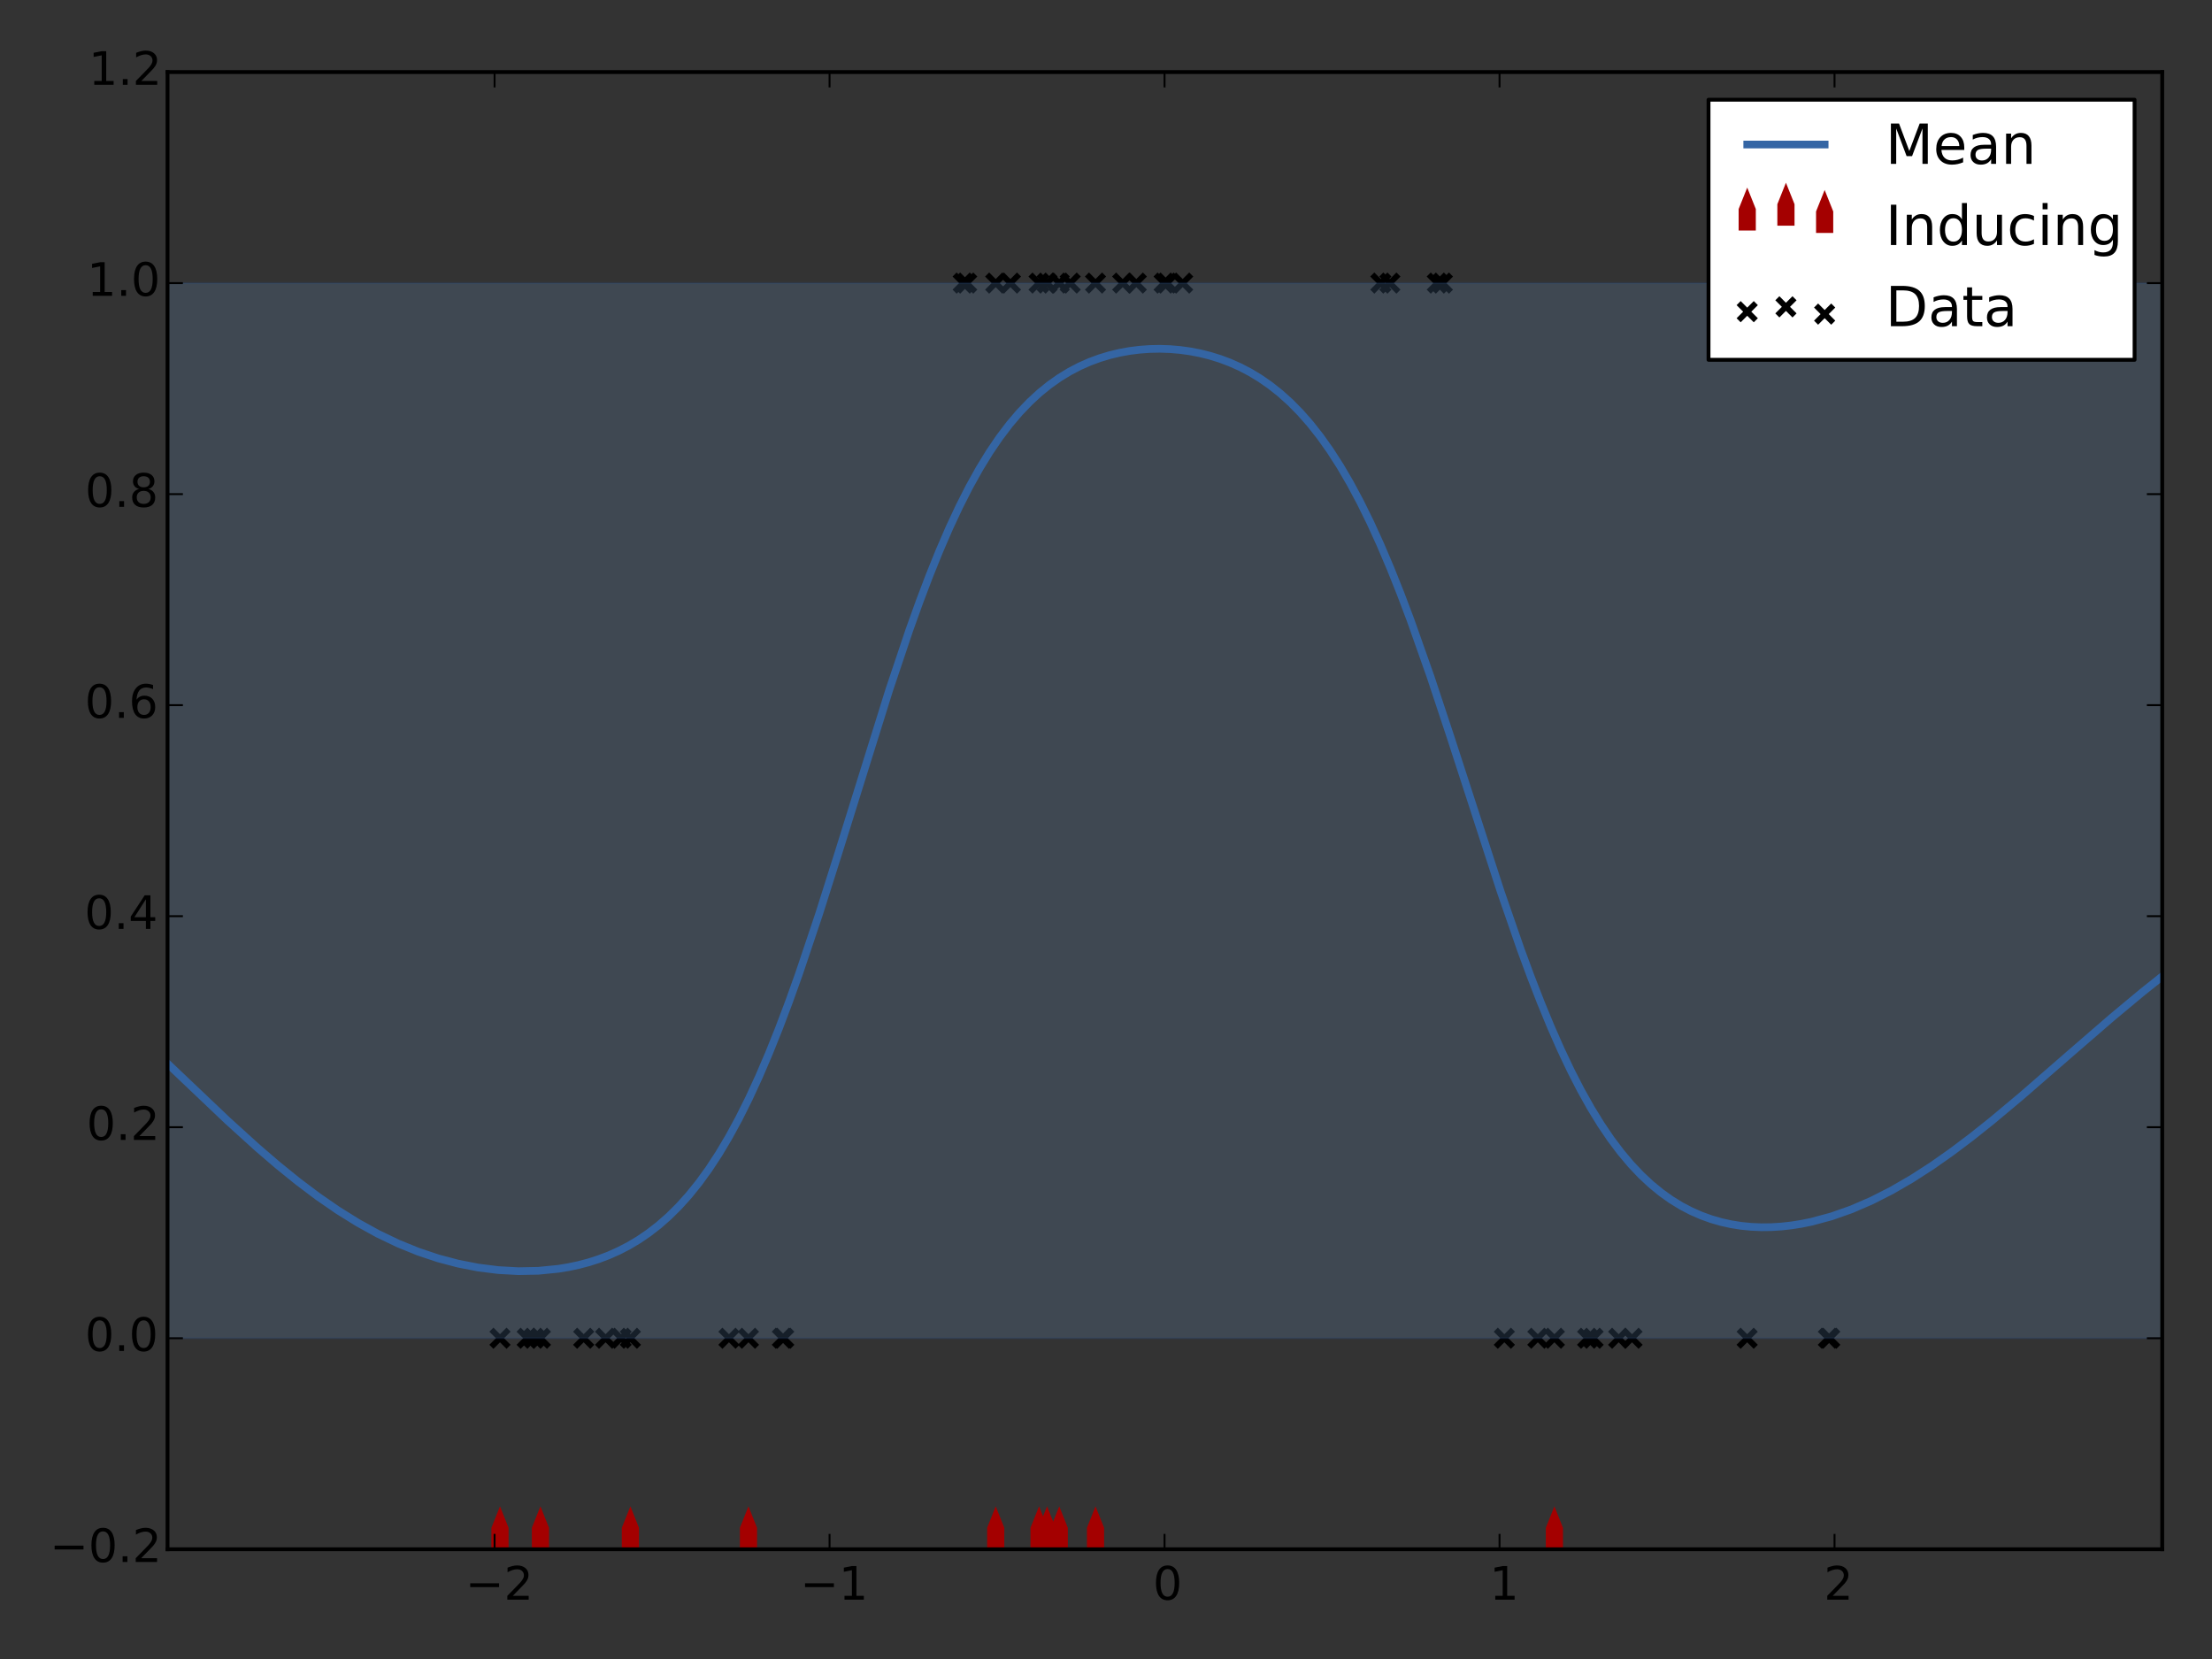 <?xml version="1.0" encoding="utf-8" standalone="no"?>
<!DOCTYPE svg PUBLIC "-//W3C//DTD SVG 1.1//EN"
  "http://www.w3.org/Graphics/SVG/1.1/DTD/svg11.dtd">
<!-- Created with matplotlib (http://matplotlib.org/) -->
<svg height="432pt" version="1.1" viewBox="0 0 576 432" width="576pt" xmlns="http://www.w3.org/2000/svg" xmlns:xlink="http://www.w3.org/1999/xlink">
 <rect x="0" y="0" width="576" height="432" fill="#333333" stroke="none"/>
 <defs>
  <style type="text/css">
*{stroke-linecap:butt;stroke-linejoin:round;}
  </style>
 </defs>
 <g id="figure_1">
  <g id="patch_1">
   <path d="
M0 432
L576 432
L576 0
L0 0
L0 432" style="fill:none;"/>
  </g>
  <g id="axes_1">
   <g id="patch_2">
    <path d="
M43.626 403.426
L563.04 403.426
L563.04 18.767
L43.626 18.767
L43.626 403.426" style="fill:none;"/>
   </g>
   <g id="PathCollection_1">
    <defs>
     <path d="
M-2.236 0
L-2.236 -5.59
L0 -11.18
L2.236 -5.59
L2.236 0
z
" id="m157a617566"/>
    </defs>
    <g clip-path="url(#p55aac8d64b)">
     <use style="fill:#a40000;" x="404.762" xlink:href="#m157a617566" y="403.426"/>
     <use style="fill:#a40000;" x="259.282" xlink:href="#m157a617566" y="403.426"/>
     <use style="fill:#a40000;" x="130.195" xlink:href="#m157a617566" y="403.426"/>
     <use style="fill:#a40000;" x="140.725" xlink:href="#m157a617566" y="403.426"/>
     <use style="fill:#a40000;" x="285.271" xlink:href="#m157a617566" y="403.426"/>
     <use style="fill:#a40000;" x="270.57" xlink:href="#m157a617566" y="403.426"/>
     <use style="fill:#a40000;" x="194.898" xlink:href="#m157a617566" y="403.426"/>
     <use style="fill:#a40000;" x="164.151" xlink:href="#m157a617566" y="403.426"/>
     <use style="fill:#a40000;" x="275.825" xlink:href="#m157a617566" y="403.426"/>
     <use style="fill:#a40000;" x="272.654" xlink:href="#m157a617566" y="403.426"/>
    </g>
   </g>
   <g id="PathCollection_2">
    <defs>
     <path d="
M-2.236 2.236
L2.236 -2.236
M-2.236 -2.236
L2.236 2.236" id="mf345f0d1ae" style="stroke:#000000;stroke-width:1.5;"/>
    </defs>
    <g clip-path="url(#p55aac8d64b)">
     <use style="fill:#3465a4;stroke:#000000;stroke-width:1.5;" x="421.492" xlink:href="#mf345f0d1ae" y="348.475"/>
     <use style="fill:#3465a4;stroke:#000000;stroke-width:1.5;" x="295.895" xlink:href="#mf345f0d1ae" y="73.718"/>
     <use style="fill:#3465a4;stroke:#000000;stroke-width:1.5;" x="272.654" xlink:href="#mf345f0d1ae" y="73.718"/>
     <use style="fill:#3465a4;stroke:#000000;stroke-width:1.5;" x="270.57" xlink:href="#mf345f0d1ae" y="73.718"/>
     <use style="fill:#3465a4;stroke:#000000;stroke-width:1.5;" x="303.133" xlink:href="#mf345f0d1ae" y="73.718"/>
     <use style="fill:#3465a4;stroke:#000000;stroke-width:1.5;" x="285.271" xlink:href="#mf345f0d1ae" y="73.718"/>
     <use style="fill:#3465a4;stroke:#000000;stroke-width:1.5;" x="139.038" xlink:href="#mf345f0d1ae" y="348.475"/>
     <use style="fill:#3465a4;stroke:#000000;stroke-width:1.5;" x="292.344" xlink:href="#mf345f0d1ae" y="73.718"/>
     <use style="fill:#3465a4;stroke:#000000;stroke-width:1.5;" x="161.73" xlink:href="#mf345f0d1ae" y="348.475"/>
     <use style="fill:#3465a4;stroke:#000000;stroke-width:1.5;" x="157.695" xlink:href="#mf345f0d1ae" y="348.475"/>
     <use style="fill:#3465a4;stroke:#000000;stroke-width:1.5;" x="414.845" xlink:href="#mf345f0d1ae" y="348.475"/>
     <use style="fill:#3465a4;stroke:#000000;stroke-width:1.5;" x="164.151" xlink:href="#mf345f0d1ae" y="348.475"/>
     <use style="fill:#3465a4;stroke:#000000;stroke-width:1.5;" x="137.276" xlink:href="#mf345f0d1ae" y="348.475"/>
     <use style="fill:#3465a4;stroke:#000000;stroke-width:1.5;" x="375.597" xlink:href="#mf345f0d1ae" y="73.718"/>
     <use style="fill:#3465a4;stroke:#000000;stroke-width:1.5;" x="454.961" xlink:href="#mf345f0d1ae" y="348.475"/>
     <use style="fill:#3465a4;stroke:#000000;stroke-width:1.5;" x="404.762" xlink:href="#mf345f0d1ae" y="348.475"/>
     <use style="fill:#3465a4;stroke:#000000;stroke-width:1.5;" x="263.115" xlink:href="#mf345f0d1ae" y="73.718"/>
     <use style="fill:#3465a4;stroke:#000000;stroke-width:1.5;" x="275.825" xlink:href="#mf345f0d1ae" y="73.718"/>
     <use style="fill:#3465a4;stroke:#000000;stroke-width:1.5;" x="400.445" xlink:href="#mf345f0d1ae" y="348.475"/>
     <use style="fill:#3465a4;stroke:#000000;stroke-width:1.5;" x="151.99" xlink:href="#mf345f0d1ae" y="348.475"/>
     <use style="fill:#3465a4;stroke:#000000;stroke-width:1.5;" x="278.672" xlink:href="#mf345f0d1ae" y="73.718"/>
     <use style="fill:#3465a4;stroke:#000000;stroke-width:1.5;" x="194.898" xlink:href="#mf345f0d1ae" y="348.475"/>
     <use style="fill:#3465a4;stroke:#000000;stroke-width:1.5;" x="250.809" xlink:href="#mf345f0d1ae" y="73.718"/>
     <use style="fill:#3465a4;stroke:#000000;stroke-width:1.5;" x="361.917" xlink:href="#mf345f0d1ae" y="73.718"/>
     <use style="fill:#3465a4;stroke:#000000;stroke-width:1.5;" x="259.282" xlink:href="#mf345f0d1ae" y="73.718"/>
     <use style="fill:#3465a4;stroke:#000000;stroke-width:1.5;" x="130.195" xlink:href="#mf345f0d1ae" y="348.475"/>
     <use style="fill:#3465a4;stroke:#000000;stroke-width:1.5;" x="391.728" xlink:href="#mf345f0d1ae" y="348.475"/>
     <use style="fill:#3465a4;stroke:#000000;stroke-width:1.5;" x="476.471" xlink:href="#mf345f0d1ae" y="348.475"/>
     <use style="fill:#3465a4;stroke:#000000;stroke-width:1.5;" x="359.572" xlink:href="#mf345f0d1ae" y="73.718"/>
     <use style="fill:#3465a4;stroke:#000000;stroke-width:1.5;" x="374.273" xlink:href="#mf345f0d1ae" y="73.718"/>
     <use style="fill:#3465a4;stroke:#000000;stroke-width:1.5;" x="189.817" xlink:href="#mf345f0d1ae" y="348.475"/>
     <use style="fill:#3465a4;stroke:#000000;stroke-width:1.5;" x="303.909" xlink:href="#mf345f0d1ae" y="73.718"/>
     <use style="fill:#3465a4;stroke:#000000;stroke-width:1.5;" x="413.402" xlink:href="#mf345f0d1ae" y="348.475"/>
     <use style="fill:#3465a4;stroke:#000000;stroke-width:1.5;" x="251.725" xlink:href="#mf345f0d1ae" y="73.718"/>
     <use style="fill:#3465a4;stroke:#000000;stroke-width:1.5;" x="476.1" xlink:href="#mf345f0d1ae" y="348.475"/>
     <use style="fill:#3465a4;stroke:#000000;stroke-width:1.5;" x="307.964" xlink:href="#mf345f0d1ae" y="73.718"/>
     <use style="fill:#3465a4;stroke:#000000;stroke-width:1.5;" x="140.725" xlink:href="#mf345f0d1ae" y="348.475"/>
     <use style="fill:#3465a4;stroke:#000000;stroke-width:1.5;" x="203.725" xlink:href="#mf345f0d1ae" y="348.475"/>
     <use style="fill:#3465a4;stroke:#000000;stroke-width:1.5;" x="424.979" xlink:href="#mf345f0d1ae" y="348.475"/>
     <use style="fill:#3465a4;stroke:#000000;stroke-width:1.5;" x="204.085" xlink:href="#mf345f0d1ae" y="348.475"/>
    </g>
   </g>
   <g id="PolyCollection_1">
    <defs>
     <path d="
M43.626 -83.525
L43.626 -358.282
L46.236 -358.282
L48.846 -358.282
L51.457 -358.282
L54.067 -358.282
L56.677 -358.282
L59.287 -358.282
L61.897 -358.282
L64.507 -358.282
L67.117 -358.282
L69.727 -358.282
L72.338 -358.282
L74.948 -358.282
L77.558 -358.282
L80.168 -358.282
L82.778 -358.282
L85.388 -358.282
L87.998 -358.282
L90.608 -358.282
L93.219 -358.282
L95.829 -358.282
L98.439 -358.282
L101.049 -358.282
L103.659 -358.282
L106.269 -358.282
L108.879 -358.282
L111.489 -358.282
L114.099 -358.282
L116.71 -358.282
L119.32 -358.282
L121.93 -358.282
L124.54 -358.282
L127.15 -358.282
L129.76 -358.282
L132.37 -358.282
L134.98 -358.282
L137.591 -358.282
L140.201 -358.282
L142.811 -358.282
L145.421 -358.282
L148.031 -358.282
L150.641 -358.282
L153.251 -358.282
L155.861 -358.282
L158.472 -358.282
L161.082 -358.282
L163.692 -358.282
L166.302 -358.282
L168.912 -358.282
L171.522 -358.282
L174.132 -358.282
L176.742 -358.282
L179.352 -358.282
L181.963 -358.282
L184.573 -358.282
L187.183 -358.282
L189.793 -358.282
L192.403 -358.282
L195.013 -358.282
L197.623 -358.282
L200.233 -358.282
L202.844 -358.282
L205.454 -358.282
L208.064 -358.282
L210.674 -358.282
L213.284 -358.282
L215.894 -358.282
L218.504 -358.282
L221.114 -358.282
L223.724 -358.282
L226.335 -358.282
L228.945 -358.282
L231.555 -358.282
L234.165 -358.282
L236.775 -358.282
L239.385 -358.282
L241.995 -358.282
L244.605 -358.282
L247.216 -358.282
L249.826 -358.282
L252.436 -358.282
L255.046 -358.282
L257.656 -358.282
L260.266 -358.282
L262.876 -358.282
L265.486 -358.282
L268.097 -358.282
L270.707 -358.282
L273.317 -358.282
L275.927 -358.282
L278.537 -358.282
L281.147 -358.282
L283.757 -358.282
L286.367 -358.282
L288.977 -358.282
L291.588 -358.282
L294.198 -358.282
L296.808 -358.282
L299.418 -358.282
L302.028 -358.282
L304.638 -358.282
L307.248 -358.282
L309.858 -358.282
L312.469 -358.282
L315.079 -358.282
L317.689 -358.282
L320.299 -358.282
L322.909 -358.282
L325.519 -358.282
L328.129 -358.282
L330.739 -358.282
L333.349 -358.282
L335.96 -358.282
L338.57 -358.282
L341.18 -358.282
L343.79 -358.282
L346.4 -358.282
L349.01 -358.282
L351.62 -358.282
L354.23 -358.282
L356.841 -358.282
L359.451 -358.282
L362.061 -358.282
L364.671 -358.282
L367.281 -358.282
L369.891 -358.282
L372.501 -358.282
L375.111 -358.282
L377.722 -358.282
L380.332 -358.282
L382.942 -358.282
L385.552 -358.282
L388.162 -358.282
L390.772 -358.282
L393.382 -358.282
L395.992 -358.282
L398.602 -358.282
L401.213 -358.282
L403.823 -358.282
L406.433 -358.282
L409.043 -358.282
L411.653 -358.282
L414.263 -358.282
L416.873 -358.282
L419.483 -358.282
L422.094 -358.282
L424.704 -358.282
L427.314 -358.282
L429.924 -358.282
L432.534 -358.282
L435.144 -358.282
L437.754 -358.282
L440.364 -358.282
L442.975 -358.282
L445.585 -358.282
L448.195 -358.282
L450.805 -358.282
L453.415 -358.282
L456.025 -358.282
L458.635 -358.282
L461.245 -358.282
L463.855 -358.282
L466.466 -358.282
L469.076 -358.282
L471.686 -358.282
L474.296 -358.282
L476.906 -358.282
L479.516 -358.282
L482.126 -358.282
L484.736 -358.282
L487.347 -358.282
L489.957 -358.282
L492.567 -358.282
L495.177 -358.282
L497.787 -358.282
L500.397 -358.282
L503.007 -358.282
L505.617 -358.282
L508.227 -358.282
L510.838 -358.282
L513.448 -358.282
L516.058 -358.282
L518.668 -358.282
L521.278 -358.282
L523.888 -358.282
L526.498 -358.282
L529.108 -358.282
L531.719 -358.282
L534.329 -358.282
L536.939 -358.282
L539.549 -358.282
L542.159 -358.282
L544.769 -358.282
L547.379 -358.282
L549.989 -358.282
L552.6 -358.282
L555.21 -358.282
L557.82 -358.282
L560.43 -358.282
L563.04 -358.282
L563.04 -83.525
L563.04 -83.525
L560.43 -83.525
L557.82 -83.525
L555.21 -83.525
L552.6 -83.525
L549.989 -83.525
L547.379 -83.525
L544.769 -83.525
L542.159 -83.525
L539.549 -83.525
L536.939 -83.525
L534.329 -83.525
L531.719 -83.525
L529.108 -83.525
L526.498 -83.525
L523.888 -83.525
L521.278 -83.525
L518.668 -83.525
L516.058 -83.525
L513.448 -83.525
L510.838 -83.525
L508.227 -83.525
L505.617 -83.525
L503.007 -83.525
L500.397 -83.525
L497.787 -83.525
L495.177 -83.525
L492.567 -83.525
L489.957 -83.525
L487.347 -83.525
L484.736 -83.525
L482.126 -83.525
L479.516 -83.525
L476.906 -83.525
L474.296 -83.525
L471.686 -83.525
L469.076 -83.525
L466.466 -83.525
L463.855 -83.525
L461.245 -83.525
L458.635 -83.525
L456.025 -83.525
L453.415 -83.525
L450.805 -83.525
L448.195 -83.525
L445.585 -83.525
L442.975 -83.525
L440.364 -83.525
L437.754 -83.525
L435.144 -83.525
L432.534 -83.525
L429.924 -83.525
L427.314 -83.525
L424.704 -83.525
L422.094 -83.525
L419.483 -83.525
L416.873 -83.525
L414.263 -83.525
L411.653 -83.525
L409.043 -83.525
L406.433 -83.525
L403.823 -83.525
L401.213 -83.525
L398.602 -83.525
L395.992 -83.525
L393.382 -83.525
L390.772 -83.525
L388.162 -83.525
L385.552 -83.525
L382.942 -83.525
L380.332 -83.525
L377.722 -83.525
L375.111 -83.525
L372.501 -83.525
L369.891 -83.525
L367.281 -83.525
L364.671 -83.525
L362.061 -83.525
L359.451 -83.525
L356.841 -83.525
L354.23 -83.525
L351.62 -83.525
L349.01 -83.525
L346.4 -83.525
L343.79 -83.525
L341.18 -83.525
L338.57 -83.525
L335.96 -83.525
L333.349 -83.525
L330.739 -83.525
L328.129 -83.525
L325.519 -83.525
L322.909 -83.525
L320.299 -83.525
L317.689 -83.525
L315.079 -83.525
L312.469 -83.525
L309.858 -83.525
L307.248 -83.525
L304.638 -83.525
L302.028 -83.525
L299.418 -83.525
L296.808 -83.525
L294.198 -83.525
L291.588 -83.525
L288.977 -83.525
L286.367 -83.525
L283.757 -83.525
L281.147 -83.525
L278.537 -83.525
L275.927 -83.525
L273.317 -83.525
L270.707 -83.525
L268.097 -83.525
L265.486 -83.525
L262.876 -83.525
L260.266 -83.525
L257.656 -83.525
L255.046 -83.525
L252.436 -83.525
L249.826 -83.525
L247.216 -83.525
L244.605 -83.525
L241.995 -83.525
L239.385 -83.525
L236.775 -83.525
L234.165 -83.525
L231.555 -83.525
L228.945 -83.525
L226.335 -83.525
L223.724 -83.525
L221.114 -83.525
L218.504 -83.525
L215.894 -83.525
L213.284 -83.525
L210.674 -83.525
L208.064 -83.525
L205.454 -83.525
L202.844 -83.525
L200.233 -83.525
L197.623 -83.525
L195.013 -83.525
L192.403 -83.525
L189.793 -83.525
L187.183 -83.525
L184.573 -83.525
L181.963 -83.525
L179.352 -83.525
L176.742 -83.525
L174.132 -83.525
L171.522 -83.525
L168.912 -83.525
L166.302 -83.525
L163.692 -83.525
L161.082 -83.525
L158.472 -83.525
L155.861 -83.525
L153.251 -83.525
L150.641 -83.525
L148.031 -83.525
L145.421 -83.525
L142.811 -83.525
L140.201 -83.525
L137.591 -83.525
L134.98 -83.525
L132.37 -83.525
L129.76 -83.525
L127.15 -83.525
L124.54 -83.525
L121.93 -83.525
L119.32 -83.525
L116.71 -83.525
L114.099 -83.525
L111.489 -83.525
L108.879 -83.525
L106.269 -83.525
L103.659 -83.525
L101.049 -83.525
L98.439 -83.525
L95.829 -83.525
L93.219 -83.525
L90.608 -83.525
L87.998 -83.525
L85.388 -83.525
L82.778 -83.525
L80.168 -83.525
L77.558 -83.525
L74.948 -83.525
L72.338 -83.525
L69.727 -83.525
L67.117 -83.525
L64.507 -83.525
L61.897 -83.525
L59.287 -83.525
L56.677 -83.525
L54.067 -83.525
L51.457 -83.525
L48.846 -83.525
L46.236 -83.525
L43.626 -83.525
z
" id="m4e00bbeebc" style="stroke:#204a87;stroke-opacity:0.2;stroke-width:0.5;"/>
    </defs>
    <g clip-path="url(#p55aac8d64b)">
     <use style="fill:#729fcf;fill-opacity:0.2;stroke:#204a87;stroke-opacity:0.2;stroke-width:0.5;" x="0.0" xlink:href="#m4e00bbeebc" y="432.0"/>
    </g>
   </g>
   <g id="line2d_1">
    <path clip-path="url(#p55aac8d64b)" d="
M43.626 276.961
L59.287 291.841
L67.117 298.936
L72.338 303.417
L77.558 307.643
L82.778 311.573
L87.998 315.175
L93.219 318.422
L98.439 321.301
L103.659 323.802
L108.879 325.926
L114.099 327.675
L119.32 329.055
L124.54 330.072
L129.76 330.725
L134.98 331.01
L140.201 330.909
L145.421 330.391
L148.031 329.961
L150.641 329.407
L153.251 328.72
L155.861 327.888
L158.472 326.9
L161.082 325.739
L163.692 324.392
L166.302 322.839
L168.912 321.061
L171.522 319.039
L174.132 316.748
L176.742 314.166
L179.352 311.27
L181.963 308.034
L184.573 304.438
L187.183 300.458
L189.793 296.076
L192.403 291.276
L195.013 286.048
L197.623 280.387
L200.233 274.295
L202.844 267.782
L205.454 260.865
L208.064 253.574
L213.284 238.025
L218.504 221.533
L231.555 179.667
L236.775 164.123
L239.385 156.846
L241.995 149.956
L244.605 143.482
L247.216 137.446
L249.826 131.859
L252.436 126.721
L255.046 122.029
L257.656 117.771
L260.266 113.929
L262.876 110.484
L265.486 107.41
L268.097 104.683
L270.707 102.278
L273.317 100.169
L275.927 98.332
L278.537 96.743
L281.147 95.381
L283.757 94.228
L286.367 93.264
L288.977 92.477
L291.588 91.854
L294.198 91.383
L296.808 91.058
L299.418 90.872
L302.028 90.823
L304.638 90.907
L307.248 91.127
L309.858 91.485
L312.469 91.986
L315.079 92.637
L317.689 93.447
L320.299 94.426
L322.909 95.59
L325.519 96.951
L328.129 98.529
L330.739 100.341
L333.349 102.409
L335.96 104.755
L338.57 107.4
L341.18 110.369
L343.79 113.683
L346.4 117.364
L349.01 121.432
L351.62 125.902
L354.23 130.787
L356.841 136.092
L359.451 141.817
L362.061 147.955
L364.671 154.489
L367.281 161.395
L372.501 176.173
L377.722 191.913
L390.772 232.157
L395.992 247.218
L398.602 254.297
L401.213 261.019
L403.823 267.355
L406.433 273.284
L409.043 278.793
L411.653 283.877
L414.263 288.539
L416.873 292.788
L419.483 296.637
L422.094 300.102
L424.704 303.204
L427.314 305.963
L429.924 308.401
L432.534 310.54
L435.144 312.402
L437.754 314.007
L440.364 315.375
L442.975 316.522
L445.585 317.465
L448.195 318.219
L450.805 318.796
L453.415 319.208
L456.025 319.465
L458.635 319.576
L461.245 319.547
L463.855 319.385
L466.466 319.096
L469.076 318.684
L471.686 318.153
L476.906 316.748
L482.126 314.907
L487.347 312.649
L492.567 309.998
L497.787 306.977
L503.007 303.617
L508.227 299.949
L513.448 296.015
L518.668 291.856
L526.498 285.301
L539.549 273.947
L549.989 264.916
L557.82 258.397
L563.04 254.239
L563.04 254.239" style="fill:none;stroke:#3465a4;stroke-linecap:square;stroke-width:2;"/>
   </g>
   <g id="patch_3">
    <path d="
M43.626 18.767
L563.04 18.767" style="fill:none;stroke:#000000;stroke-linecap:square;stroke-linejoin:miter;"/>
   </g>
   <g id="patch_4">
    <path d="
M563.04 403.426
L563.04 18.767" style="fill:none;stroke:#000000;stroke-linecap:square;stroke-linejoin:miter;"/>
   </g>
   <g id="patch_5">
    <path d="
M43.626 403.426
L563.04 403.426" style="fill:none;stroke:#000000;stroke-linecap:square;stroke-linejoin:miter;"/>
   </g>
   <g id="patch_6">
    <path d="
M43.626 403.426
L43.626 18.767" style="fill:none;stroke:#000000;stroke-linecap:square;stroke-linejoin:miter;"/>
   </g>
   <g id="matplotlib.axis_1">
    <g id="xtick_1">
     <g id="line2d_2">
      <defs>
       <path d="
M0 0
L0 -4" id="m93b0483c22" style="stroke:#000000;stroke-width:0.5;"/>
      </defs>
      <g>
       <use style="stroke:#000000;stroke-width:0.5;" x="128.785" xlink:href="#m93b0483c22" y="403.426"/>
      </g>
     </g>
     <g id="line2d_3">
      <defs>
       <path d="
M0 0
L0 4" id="m741efc42ff" style="stroke:#000000;stroke-width:0.5;"/>
      </defs>
      <g>
       <use style="stroke:#000000;stroke-width:0.5;" x="128.785" xlink:href="#m741efc42ff" y="18.767"/>
      </g>
     </g>
     <g id="text_1">
      <!-- −2 -->
      <defs>
       <path d="
M10.594 35.5
L73.188 35.5
L73.188 27.203
L10.594 27.203
z
" id="BitstreamVeraSans-Roman-2212"/>
       <path d="
M19.188 8.297
L53.609 8.297
L53.609 0
L7.328 0
L7.328 8.297
Q12.938 14.109 22.625 23.891
Q32.328 33.688 34.812 36.531
Q39.547 41.844 41.422 45.531
Q43.312 49.219 43.312 52.781
Q43.312 58.594 39.234 62.25
Q35.156 65.922 28.609 65.922
Q23.969 65.922 18.812 64.312
Q13.672 62.703 7.812 59.422
L7.812 69.391
Q13.766 71.781 18.938 73
Q24.125 74.219 28.422 74.219
Q39.75 74.219 46.484 68.547
Q53.219 62.891 53.219 53.422
Q53.219 48.922 51.531 44.891
Q49.859 40.875 45.406 35.406
Q44.188 33.984 37.641 27.219
Q31.109 20.453 19.188 8.297" id="BitstreamVeraSans-Roman-32"/>
      </defs>
      <g transform="translate(121.176 416.544)scale(0.12 -0.12)">
       <use xlink:href="#BitstreamVeraSans-Roman-2212"/>
       <use x="83.789" xlink:href="#BitstreamVeraSans-Roman-32"/>
      </g>
     </g>
    </g>
    <g id="xtick_2">
     <g id="line2d_4">
      <g>
       <use style="stroke:#000000;stroke-width:0.5;" x="216.015" xlink:href="#m93b0483c22" y="403.426"/>
      </g>
     </g>
     <g id="line2d_5">
      <g>
       <use style="stroke:#000000;stroke-width:0.5;" x="216.015" xlink:href="#m741efc42ff" y="18.767"/>
      </g>
     </g>
     <g id="text_2">
      <!-- −1 -->
      <defs>
       <path d="
M12.406 8.297
L28.516 8.297
L28.516 63.922
L10.984 60.406
L10.984 69.391
L28.422 72.906
L38.281 72.906
L38.281 8.297
L54.391 8.297
L54.391 0
L12.406 0
z
" id="BitstreamVeraSans-Roman-31"/>
      </defs>
      <g transform="translate(208.36 416.544)scale(0.12 -0.12)">
       <use xlink:href="#BitstreamVeraSans-Roman-2212"/>
       <use x="83.789" xlink:href="#BitstreamVeraSans-Roman-31"/>
      </g>
     </g>
    </g>
    <g id="xtick_3">
     <g id="line2d_6">
      <g>
       <use style="stroke:#000000;stroke-width:0.5;" x="303.246" xlink:href="#m93b0483c22" y="403.426"/>
      </g>
     </g>
     <g id="line2d_7">
      <g>
       <use style="stroke:#000000;stroke-width:0.5;" x="303.246" xlink:href="#m741efc42ff" y="18.767"/>
      </g>
     </g>
     <g id="text_3">
      <!-- 0 -->
      <defs>
       <path d="
M31.781 66.406
Q24.172 66.406 20.328 58.906
Q16.5 51.422 16.5 36.375
Q16.5 21.391 20.328 13.891
Q24.172 6.391 31.781 6.391
Q39.453 6.391 43.281 13.891
Q47.125 21.391 47.125 36.375
Q47.125 51.422 43.281 58.906
Q39.453 66.406 31.781 66.406
M31.781 74.219
Q44.047 74.219 50.516 64.516
Q56.984 54.828 56.984 36.375
Q56.984 17.969 50.516 8.266
Q44.047 -1.422 31.781 -1.422
Q19.531 -1.422 13.062 8.266
Q6.594 17.969 6.594 36.375
Q6.594 54.828 13.062 64.516
Q19.531 74.219 31.781 74.219" id="BitstreamVeraSans-Roman-30"/>
      </defs>
      <g transform="translate(300.223 416.544)scale(0.12 -0.12)">
       <use xlink:href="#BitstreamVeraSans-Roman-30"/>
      </g>
     </g>
    </g>
    <g id="xtick_4">
     <g id="line2d_8">
      <g>
       <use style="stroke:#000000;stroke-width:0.5;" x="390.477" xlink:href="#m93b0483c22" y="403.426"/>
      </g>
     </g>
     <g id="line2d_9">
      <g>
       <use style="stroke:#000000;stroke-width:0.5;" x="390.477" xlink:href="#m741efc42ff" y="18.767"/>
      </g>
     </g>
     <g id="text_4">
      <!-- 1 -->
      <g transform="translate(387.873 416.544)scale(0.12 -0.12)">
       <use xlink:href="#BitstreamVeraSans-Roman-31"/>
      </g>
     </g>
    </g>
    <g id="xtick_5">
     <g id="line2d_10">
      <g>
       <use style="stroke:#000000;stroke-width:0.5;" x="477.708" xlink:href="#m93b0483c22" y="403.426"/>
      </g>
     </g>
     <g id="line2d_11">
      <g>
       <use style="stroke:#000000;stroke-width:0.5;" x="477.708" xlink:href="#m741efc42ff" y="18.767"/>
      </g>
     </g>
     <g id="text_5">
      <!-- 2 -->
      <g transform="translate(474.931 416.544)scale(0.12 -0.12)">
       <use xlink:href="#BitstreamVeraSans-Roman-32"/>
      </g>
     </g>
    </g>
   </g>
   <g id="matplotlib.axis_2">
    <g id="ytick_1">
     <g id="line2d_12">
      <defs>
       <path d="
M0 0
L4 0" id="m728421d6d4" style="stroke:#000000;stroke-width:0.5;"/>
      </defs>
      <g>
       <use style="stroke:#000000;stroke-width:0.5;" x="43.626" xlink:href="#m728421d6d4" y="403.426"/>
      </g>
     </g>
     <g id="line2d_13">
      <defs>
       <path d="
M0 0
L-4 0" id="mcb0005524f" style="stroke:#000000;stroke-width:0.5;"/>
      </defs>
      <g>
       <use style="stroke:#000000;stroke-width:0.5;" x="563.04" xlink:href="#mcb0005524f" y="403.426"/>
      </g>
     </g>
     <g id="text_6">
      <!-- −0.2 -->
      <defs>
       <path d="
M10.688 12.406
L21 12.406
L21 0
L10.688 0
z
" id="BitstreamVeraSans-Roman-2e"/>
      </defs>
      <g transform="translate(12.96 406.738)scale(0.12 -0.12)">
       <use xlink:href="#BitstreamVeraSans-Roman-2212"/>
       <use x="83.789" xlink:href="#BitstreamVeraSans-Roman-30"/>
       <use x="147.412" xlink:href="#BitstreamVeraSans-Roman-2e"/>
       <use x="179.199" xlink:href="#BitstreamVeraSans-Roman-32"/>
      </g>
     </g>
    </g>
    <g id="ytick_2">
     <g id="line2d_14">
      <g>
       <use style="stroke:#000000;stroke-width:0.5;" x="43.626" xlink:href="#m728421d6d4" y="348.475"/>
      </g>
     </g>
     <g id="line2d_15">
      <g>
       <use style="stroke:#000000;stroke-width:0.5;" x="563.04" xlink:href="#mcb0005524f" y="348.475"/>
      </g>
     </g>
     <g id="text_7">
      <!-- 0.0 -->
      <g transform="translate(22.131 351.786)scale(0.12 -0.12)">
       <use xlink:href="#BitstreamVeraSans-Roman-30"/>
       <use x="63.623" xlink:href="#BitstreamVeraSans-Roman-2e"/>
       <use x="95.41" xlink:href="#BitstreamVeraSans-Roman-30"/>
      </g>
     </g>
    </g>
    <g id="ytick_3">
     <g id="line2d_16">
      <g>
       <use style="stroke:#000000;stroke-width:0.5;" x="43.626" xlink:href="#m728421d6d4" y="293.524"/>
      </g>
     </g>
     <g id="line2d_17">
      <g>
       <use style="stroke:#000000;stroke-width:0.5;" x="563.04" xlink:href="#mcb0005524f" y="293.524"/>
      </g>
     </g>
     <g id="text_8">
      <!-- 0.2 -->
      <g transform="translate(22.536 296.835)scale(0.12 -0.12)">
       <use xlink:href="#BitstreamVeraSans-Roman-30"/>
       <use x="63.623" xlink:href="#BitstreamVeraSans-Roman-2e"/>
       <use x="95.41" xlink:href="#BitstreamVeraSans-Roman-32"/>
      </g>
     </g>
    </g>
    <g id="ytick_4">
     <g id="line2d_18">
      <g>
       <use style="stroke:#000000;stroke-width:0.5;" x="43.626" xlink:href="#m728421d6d4" y="238.572"/>
      </g>
     </g>
     <g id="line2d_19">
      <g>
       <use style="stroke:#000000;stroke-width:0.5;" x="563.04" xlink:href="#mcb0005524f" y="238.572"/>
      </g>
     </g>
     <g id="text_9">
      <!-- 0.4 -->
      <defs>
       <path d="
M37.797 64.312
L12.891 25.391
L37.797 25.391
z

M35.203 72.906
L47.609 72.906
L47.609 25.391
L58.016 25.391
L58.016 17.188
L47.609 17.188
L47.609 0
L37.797 0
L37.797 17.188
L4.891 17.188
L4.891 26.703
z
" id="BitstreamVeraSans-Roman-34"/>
      </defs>
      <g transform="translate(22.007 241.883)scale(0.12 -0.12)">
       <use xlink:href="#BitstreamVeraSans-Roman-30"/>
       <use x="63.623" xlink:href="#BitstreamVeraSans-Roman-2e"/>
       <use x="95.41" xlink:href="#BitstreamVeraSans-Roman-34"/>
      </g>
     </g>
    </g>
    <g id="ytick_5">
     <g id="line2d_20">
      <g>
       <use style="stroke:#000000;stroke-width:0.5;" x="43.626" xlink:href="#m728421d6d4" y="183.621"/>
      </g>
     </g>
     <g id="line2d_21">
      <g>
       <use style="stroke:#000000;stroke-width:0.5;" x="563.04" xlink:href="#mcb0005524f" y="183.621"/>
      </g>
     </g>
     <g id="text_10">
      <!-- 0.6 -->
      <defs>
       <path d="
M33.016 40.375
Q26.375 40.375 22.484 35.828
Q18.609 31.297 18.609 23.391
Q18.609 15.531 22.484 10.953
Q26.375 6.391 33.016 6.391
Q39.656 6.391 43.531 10.953
Q47.406 15.531 47.406 23.391
Q47.406 31.297 43.531 35.828
Q39.656 40.375 33.016 40.375
M52.594 71.297
L52.594 62.312
Q48.875 64.062 45.094 64.984
Q41.312 65.922 37.594 65.922
Q27.828 65.922 22.672 59.328
Q17.531 52.734 16.797 39.406
Q19.672 43.656 24.016 45.922
Q28.375 48.188 33.594 48.188
Q44.578 48.188 50.953 41.516
Q57.328 34.859 57.328 23.391
Q57.328 12.156 50.688 5.359
Q44.047 -1.422 33.016 -1.422
Q20.359 -1.422 13.672 8.266
Q6.984 17.969 6.984 36.375
Q6.984 53.656 15.188 63.938
Q23.391 74.219 37.203 74.219
Q40.922 74.219 44.703 73.484
Q48.484 72.75 52.594 71.297" id="BitstreamVeraSans-Roman-36"/>
      </defs>
      <g transform="translate(22.089 186.932)scale(0.12 -0.12)">
       <use xlink:href="#BitstreamVeraSans-Roman-30"/>
       <use x="63.623" xlink:href="#BitstreamVeraSans-Roman-2e"/>
       <use x="95.41" xlink:href="#BitstreamVeraSans-Roman-36"/>
      </g>
     </g>
    </g>
    <g id="ytick_6">
     <g id="line2d_22">
      <g>
       <use style="stroke:#000000;stroke-width:0.5;" x="43.626" xlink:href="#m728421d6d4" y="128.67"/>
      </g>
     </g>
     <g id="line2d_23">
      <g>
       <use style="stroke:#000000;stroke-width:0.5;" x="563.04" xlink:href="#mcb0005524f" y="128.67"/>
      </g>
     </g>
     <g id="text_11">
      <!-- 0.8 -->
      <defs>
       <path d="
M31.781 34.625
Q24.75 34.625 20.719 30.859
Q16.703 27.094 16.703 20.516
Q16.703 13.922 20.719 10.156
Q24.75 6.391 31.781 6.391
Q38.812 6.391 42.859 10.172
Q46.922 13.969 46.922 20.516
Q46.922 27.094 42.891 30.859
Q38.875 34.625 31.781 34.625
M21.922 38.812
Q15.578 40.375 12.031 44.719
Q8.5 49.078 8.5 55.328
Q8.5 64.062 14.719 69.141
Q20.953 74.219 31.781 74.219
Q42.672 74.219 48.875 69.141
Q55.078 64.062 55.078 55.328
Q55.078 49.078 51.531 44.719
Q48 40.375 41.703 38.812
Q48.828 37.156 52.797 32.312
Q56.781 27.484 56.781 20.516
Q56.781 9.906 50.312 4.234
Q43.844 -1.422 31.781 -1.422
Q19.734 -1.422 13.25 4.234
Q6.781 9.906 6.781 20.516
Q6.781 27.484 10.781 32.312
Q14.797 37.156 21.922 38.812
M18.312 54.391
Q18.312 48.734 21.844 45.562
Q25.391 42.391 31.781 42.391
Q38.141 42.391 41.719 45.562
Q45.312 48.734 45.312 54.391
Q45.312 60.062 41.719 63.234
Q38.141 66.406 31.781 66.406
Q25.391 66.406 21.844 63.234
Q18.312 60.062 18.312 54.391" id="BitstreamVeraSans-Roman-38"/>
      </defs>
      <g transform="translate(22.155 131.981)scale(0.12 -0.12)">
       <use xlink:href="#BitstreamVeraSans-Roman-30"/>
       <use x="63.623" xlink:href="#BitstreamVeraSans-Roman-2e"/>
       <use x="95.41" xlink:href="#BitstreamVeraSans-Roman-38"/>
      </g>
     </g>
    </g>
    <g id="ytick_7">
     <g id="line2d_24">
      <g>
       <use style="stroke:#000000;stroke-width:0.5;" x="43.626" xlink:href="#m728421d6d4" y="73.718"/>
      </g>
     </g>
     <g id="line2d_25">
      <g>
       <use style="stroke:#000000;stroke-width:0.5;" x="563.04" xlink:href="#mcb0005524f" y="73.718"/>
      </g>
     </g>
     <g id="text_12">
      <!-- 1.0 -->
      <g transform="translate(22.657 77.029)scale(0.12 -0.12)">
       <use xlink:href="#BitstreamVeraSans-Roman-31"/>
       <use x="63.623" xlink:href="#BitstreamVeraSans-Roman-2e"/>
       <use x="95.41" xlink:href="#BitstreamVeraSans-Roman-30"/>
      </g>
     </g>
    </g>
    <g id="ytick_8">
     <g id="line2d_26">
      <g>
       <use style="stroke:#000000;stroke-width:0.5;" x="43.626" xlink:href="#m728421d6d4" y="18.767"/>
      </g>
     </g>
     <g id="line2d_27">
      <g>
       <use style="stroke:#000000;stroke-width:0.5;" x="563.04" xlink:href="#mcb0005524f" y="18.767"/>
      </g>
     </g>
     <g id="text_13">
      <!-- 1.2 -->
      <g transform="translate(23.062 22.078)scale(0.12 -0.12)">
       <use xlink:href="#BitstreamVeraSans-Roman-31"/>
       <use x="63.623" xlink:href="#BitstreamVeraSans-Roman-2e"/>
       <use x="95.41" xlink:href="#BitstreamVeraSans-Roman-32"/>
      </g>
     </g>
    </g>
   </g>
   <g id="legend_1">
    <g id="patch_7">
     <path d="
M444.895 93.696
L555.84 93.696
L555.84 25.967
L444.895 25.967
z
" style="fill:#ffffff;stroke:#000000;stroke-linejoin:miter;"/>
    </g>
    <g id="line2d_28">
     <path d="
M454.975 37.629
L475.135 37.629" style="fill:none;stroke:#3465a4;stroke-linecap:square;stroke-width:2;"/>
    </g>
    <g id="line2d_29"/>
    <g id="text_14">
     <!-- Mean -->
     <defs>
      <path d="
M56.203 29.594
L56.203 25.203
L14.891 25.203
Q15.484 15.922 20.484 11.062
Q25.484 6.203 34.422 6.203
Q39.594 6.203 44.453 7.469
Q49.312 8.734 54.109 11.281
L54.109 2.781
Q49.266 0.734 44.188 -0.344
Q39.109 -1.422 33.891 -1.422
Q20.797 -1.422 13.156 6.188
Q5.516 13.812 5.516 26.812
Q5.516 40.234 12.766 48.109
Q20.016 56 32.328 56
Q43.359 56 49.781 48.891
Q56.203 41.797 56.203 29.594
M47.219 32.234
Q47.125 39.594 43.094 43.984
Q39.062 48.391 32.422 48.391
Q24.906 48.391 20.391 44.141
Q15.875 39.891 15.188 32.172
z
" id="BitstreamVeraSans-Roman-65"/>
      <path d="
M54.891 33.016
L54.891 0
L45.906 0
L45.906 32.719
Q45.906 40.484 42.875 44.328
Q39.844 48.188 33.797 48.188
Q26.516 48.188 22.312 43.547
Q18.109 38.922 18.109 30.906
L18.109 0
L9.078 0
L9.078 54.688
L18.109 54.688
L18.109 46.188
Q21.344 51.125 25.703 53.562
Q30.078 56 35.797 56
Q45.219 56 50.047 50.172
Q54.891 44.344 54.891 33.016" id="BitstreamVeraSans-Roman-6e"/>
      <path d="
M9.812 72.906
L24.516 72.906
L43.109 23.297
L61.812 72.906
L76.516 72.906
L76.516 0
L66.891 0
L66.891 64.016
L48.094 14.016
L38.188 14.016
L19.391 64.016
L19.391 0
L9.812 0
z
" id="BitstreamVeraSans-Roman-4d"/>
      <path d="
M34.281 27.484
Q23.391 27.484 19.188 25
Q14.984 22.516 14.984 16.5
Q14.984 11.719 18.141 8.906
Q21.297 6.109 26.703 6.109
Q34.188 6.109 38.703 11.406
Q43.219 16.703 43.219 25.484
L43.219 27.484
z

M52.203 31.203
L52.203 0
L43.219 0
L43.219 8.297
Q40.141 3.328 35.547 0.953
Q30.953 -1.422 24.312 -1.422
Q15.922 -1.422 10.953 3.297
Q6 8.016 6 15.922
Q6 25.141 12.172 29.828
Q18.359 34.516 30.609 34.516
L43.219 34.516
L43.219 35.406
Q43.219 41.609 39.141 45
Q35.062 48.391 27.688 48.391
Q23 48.391 18.547 47.266
Q14.109 46.141 10.016 43.891
L10.016 52.203
Q14.938 54.109 19.578 55.047
Q24.219 56 28.609 56
Q40.484 56 46.344 49.844
Q52.203 43.703 52.203 31.203" id="BitstreamVeraSans-Roman-61"/>
     </defs>
     <g transform="translate(490.975 42.669)scale(0.144 -0.144)">
      <use xlink:href="#BitstreamVeraSans-Roman-4d"/>
      <use x="86.279" xlink:href="#BitstreamVeraSans-Roman-65"/>
      <use x="147.803" xlink:href="#BitstreamVeraSans-Roman-61"/>
      <use x="209.082" xlink:href="#BitstreamVeraSans-Roman-6e"/>
     </g>
    </g>
    <g id="PathCollection_3">
     <path d="
M452.739 60.025
L452.739 54.435
L454.975 48.845
L457.211 54.435
L457.211 60.025
z
" style="fill:#a40000;"/>
     <path d="
M462.819 58.765
L462.819 53.175
L465.055 47.585
L467.291 53.175
L467.291 58.765
z
" style="fill:#a40000;"/>
     <path d="
M472.899 60.655
L472.899 55.065
L475.135 49.475
L477.371 55.065
L477.371 60.655
z
" style="fill:#a40000;"/>
    </g>
    <g id="text_15">
     <!-- Inducing -->
     <defs>
      <path d="
M9.422 54.688
L18.406 54.688
L18.406 0
L9.422 0
z

M9.422 75.984
L18.406 75.984
L18.406 64.594
L9.422 64.594
z
" id="BitstreamVeraSans-Roman-69"/>
      <path d="
M9.812 72.906
L19.672 72.906
L19.672 0
L9.812 0
z
" id="BitstreamVeraSans-Roman-49"/>
      <path d="
M45.406 46.391
L45.406 75.984
L54.391 75.984
L54.391 0
L45.406 0
L45.406 8.203
Q42.578 3.328 38.25 0.953
Q33.938 -1.422 27.875 -1.422
Q17.969 -1.422 11.734 6.484
Q5.516 14.406 5.516 27.297
Q5.516 40.188 11.734 48.094
Q17.969 56 27.875 56
Q33.938 56 38.25 53.625
Q42.578 51.266 45.406 46.391
M14.797 27.297
Q14.797 17.391 18.875 11.75
Q22.953 6.109 30.078 6.109
Q37.203 6.109 41.297 11.75
Q45.406 17.391 45.406 27.297
Q45.406 37.203 41.297 42.844
Q37.203 48.484 30.078 48.484
Q22.953 48.484 18.875 42.844
Q14.797 37.203 14.797 27.297" id="BitstreamVeraSans-Roman-64"/>
      <path d="
M45.406 27.984
Q45.406 37.75 41.375 43.109
Q37.359 48.484 30.078 48.484
Q22.859 48.484 18.828 43.109
Q14.797 37.75 14.797 27.984
Q14.797 18.266 18.828 12.891
Q22.859 7.516 30.078 7.516
Q37.359 7.516 41.375 12.891
Q45.406 18.266 45.406 27.984
M54.391 6.781
Q54.391 -7.172 48.188 -13.984
Q42 -20.797 29.203 -20.797
Q24.469 -20.797 20.266 -20.094
Q16.062 -19.391 12.109 -17.922
L12.109 -9.188
Q16.062 -11.328 19.922 -12.344
Q23.781 -13.375 27.781 -13.375
Q36.625 -13.375 41.016 -8.766
Q45.406 -4.156 45.406 5.172
L45.406 9.625
Q42.625 4.781 38.281 2.391
Q33.938 0 27.875 0
Q17.828 0 11.672 7.656
Q5.516 15.328 5.516 27.984
Q5.516 40.672 11.672 48.328
Q17.828 56 27.875 56
Q33.938 56 38.281 53.609
Q42.625 51.219 45.406 46.391
L45.406 54.688
L54.391 54.688
z
" id="BitstreamVeraSans-Roman-67"/>
      <path d="
M8.5 21.578
L8.5 54.688
L17.484 54.688
L17.484 21.922
Q17.484 14.156 20.5 10.266
Q23.531 6.391 29.594 6.391
Q36.859 6.391 41.078 11.031
Q45.312 15.672 45.312 23.688
L45.312 54.688
L54.297 54.688
L54.297 0
L45.312 0
L45.312 8.406
Q42.047 3.422 37.719 1
Q33.406 -1.422 27.688 -1.422
Q18.266 -1.422 13.375 4.438
Q8.5 10.297 8.5 21.578" id="BitstreamVeraSans-Roman-75"/>
      <path d="
M48.781 52.594
L48.781 44.188
Q44.969 46.297 41.141 47.344
Q37.312 48.391 33.406 48.391
Q24.656 48.391 19.812 42.844
Q14.984 37.312 14.984 27.297
Q14.984 17.281 19.812 11.734
Q24.656 6.203 33.406 6.203
Q37.312 6.203 41.141 7.25
Q44.969 8.297 48.781 10.406
L48.781 2.094
Q45.016 0.344 40.984 -0.531
Q36.969 -1.422 32.422 -1.422
Q20.062 -1.422 12.781 6.344
Q5.516 14.109 5.516 27.297
Q5.516 40.672 12.859 48.328
Q20.219 56 33.016 56
Q37.156 56 41.109 55.141
Q45.062 54.297 48.781 52.594" id="BitstreamVeraSans-Roman-63"/>
     </defs>
     <g transform="translate(490.975 63.805)scale(0.144 -0.144)">
      <use xlink:href="#BitstreamVeraSans-Roman-49"/>
      <use x="29.492" xlink:href="#BitstreamVeraSans-Roman-6e"/>
      <use x="92.871" xlink:href="#BitstreamVeraSans-Roman-64"/>
      <use x="156.348" xlink:href="#BitstreamVeraSans-Roman-75"/>
      <use x="219.727" xlink:href="#BitstreamVeraSans-Roman-63"/>
      <use x="274.707" xlink:href="#BitstreamVeraSans-Roman-69"/>
      <use x="302.49" xlink:href="#BitstreamVeraSans-Roman-6e"/>
      <use x="365.869" xlink:href="#BitstreamVeraSans-Roman-67"/>
     </g>
    </g>
    <g id="PathCollection_4">
     <path d="
M452.739 83.398
L457.211 78.926
M452.739 78.926
L457.211 83.398" style="fill:#3465a4;stroke:#000000;stroke-width:1.5;"/>
     <path d="
M462.819 82.138
L467.291 77.666
M462.819 77.666
L467.291 82.138" style="fill:#3465a4;stroke:#000000;stroke-width:1.5;"/>
     <path d="
M472.899 84.028
L477.371 79.556
M472.899 79.556
L477.371 84.028" style="fill:#3465a4;stroke:#000000;stroke-width:1.5;"/>
    </g>
    <g id="text_16">
     <!-- Data -->
     <defs>
      <path d="
M18.312 70.219
L18.312 54.688
L36.812 54.688
L36.812 47.703
L18.312 47.703
L18.312 18.016
Q18.312 11.328 20.141 9.422
Q21.969 7.516 27.594 7.516
L36.812 7.516
L36.812 0
L27.594 0
Q17.188 0 13.234 3.875
Q9.281 7.766 9.281 18.016
L9.281 47.703
L2.688 47.703
L2.688 54.688
L9.281 54.688
L9.281 70.219
z
" id="BitstreamVeraSans-Roman-74"/>
      <path d="
M19.672 64.797
L19.672 8.109
L31.594 8.109
Q46.688 8.109 53.688 14.938
Q60.688 21.781 60.688 36.531
Q60.688 51.172 53.688 57.984
Q46.688 64.797 31.594 64.797
z

M9.812 72.906
L30.078 72.906
Q51.266 72.906 61.172 64.094
Q71.094 55.281 71.094 36.531
Q71.094 17.672 61.125 8.828
Q51.172 0 30.078 0
L9.812 0
z
" id="BitstreamVeraSans-Roman-44"/>
     </defs>
     <g transform="translate(490.975 84.942)scale(0.144 -0.144)">
      <use xlink:href="#BitstreamVeraSans-Roman-44"/>
      <use x="77.002" xlink:href="#BitstreamVeraSans-Roman-61"/>
      <use x="138.281" xlink:href="#BitstreamVeraSans-Roman-74"/>
      <use x="177.49" xlink:href="#BitstreamVeraSans-Roman-61"/>
     </g>
    </g>
   </g>
  </g>
 </g>
 <defs>
  <clipPath id="p55aac8d64b">
   <rect height="384.659" width="519.414" x="43.626" y="18.767"/>
  </clipPath>
 </defs>
</svg>
